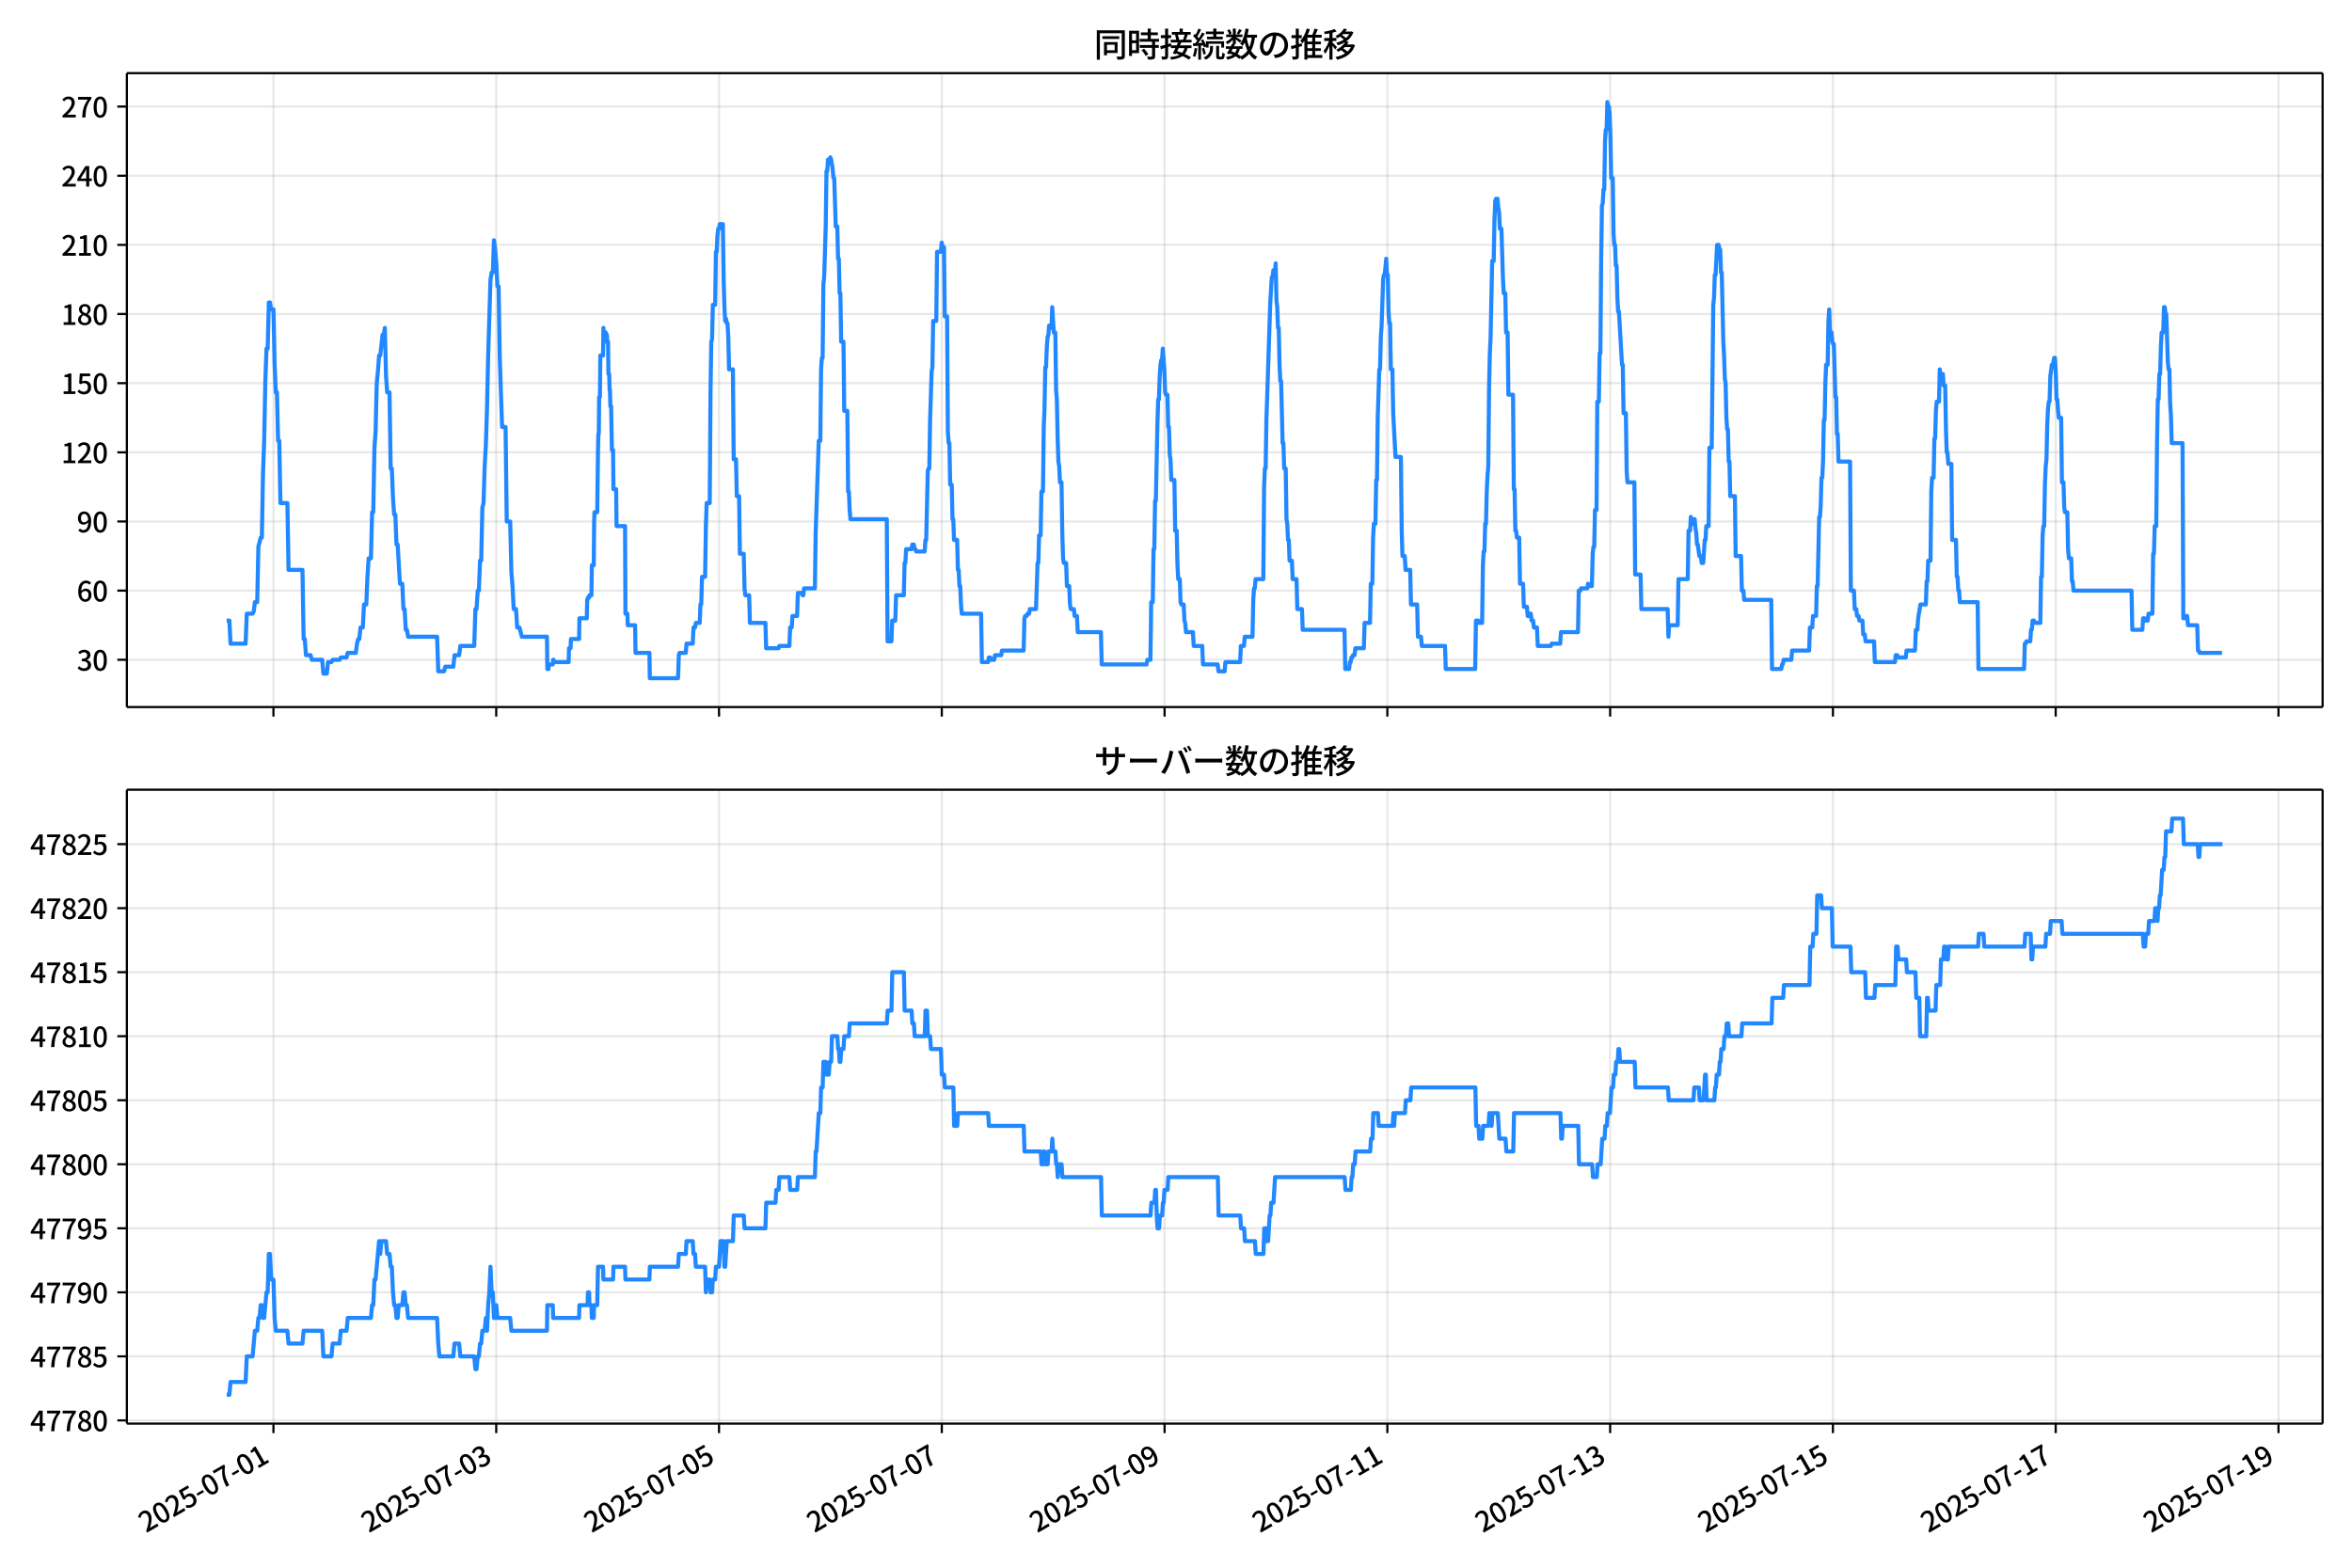 <!DOCTYPE svg  PUBLIC '-//W3C//DTD SVG 1.1//EN'  'http://www.w3.org/Graphics/SVG/1.1/DTD/svg11.dtd'>
<svg version="1.1" viewBox="0 0 864 576" xmlns="http://www.w3.org/2000/svg" xmlns:xlink="http://www.w3.org/1999/xlink">
 <defs>
  <style type="text/css">*{stroke-linejoin: round; stroke-linecap: butt}</style>
 </defs>
 <g id="aa">
  <g id="ab">
   <path d="m0 576h864v-576h-864z" fill="#fff"/>
  </g>
  <g id="ac">
   <g id="ad">
    <path d="m46.6 259.78h806.6v-232.9h-806.6z" fill="#fff"/>
   </g>
   <g id="ae">
    <g id="af">
     <g id="ag">
      <path d="m100.45 259.78v-232.9" clip-path="url(#e)" fill="none" stroke="#b0b0b0" stroke-linecap="square" stroke-opacity=".3" stroke-width=".8"/>
     </g>
     <g id="ah">
      <defs>
       <path id="f" d="m0 0v3.5" stroke="#000" stroke-width=".8"/>
      </defs>
      <use x="100.451" y="259.778" stroke="#000000" stroke-width=".8" xlink:href="#f"/>
     </g>
    </g>
    <g id="ai">
     <g id="aj">
      <path d="m182.29 259.78v-232.9" clip-path="url(#e)" fill="none" stroke="#b0b0b0" stroke-linecap="square" stroke-opacity=".3" stroke-width=".8"/>
     </g>
     <g id="ak">
      <use x="182.289" y="259.778" stroke="#000000" stroke-width=".8" xlink:href="#f"/>
     </g>
    </g>
    <g id="al">
     <g id="am">
      <path d="m264.13 259.78v-232.9" clip-path="url(#e)" fill="none" stroke="#b0b0b0" stroke-linecap="square" stroke-opacity=".3" stroke-width=".8"/>
     </g>
     <g id="an">
      <use x="264.128" y="259.778" stroke="#000000" stroke-width=".8" xlink:href="#f"/>
     </g>
    </g>
    <g id="ao">
     <g id="ap">
      <path d="m345.97 259.78v-232.9" clip-path="url(#e)" fill="none" stroke="#b0b0b0" stroke-linecap="square" stroke-opacity=".3" stroke-width=".8"/>
     </g>
     <g id="aq">
      <use x="345.966" y="259.778" stroke="#000000" stroke-width=".8" xlink:href="#f"/>
     </g>
    </g>
    <g id="ar">
     <g id="as">
      <path d="m427.8 259.78v-232.9" clip-path="url(#e)" fill="none" stroke="#b0b0b0" stroke-linecap="square" stroke-opacity=".3" stroke-width=".8"/>
     </g>
     <g id="at">
      <use x="427.804" y="259.778" stroke="#000000" stroke-width=".8" xlink:href="#f"/>
     </g>
    </g>
    <g id="au">
     <g id="av">
      <path d="m509.64 259.78v-232.9" clip-path="url(#e)" fill="none" stroke="#b0b0b0" stroke-linecap="square" stroke-opacity=".3" stroke-width=".8"/>
     </g>
     <g id="aw">
      <use x="509.643" y="259.778" stroke="#000000" stroke-width=".8" xlink:href="#f"/>
     </g>
    </g>
    <g id="ax">
     <g id="ay">
      <path d="m591.48 259.78v-232.9" clip-path="url(#e)" fill="none" stroke="#b0b0b0" stroke-linecap="square" stroke-opacity=".3" stroke-width=".8"/>
     </g>
     <g id="az">
      <use x="591.481" y="259.778" stroke="#000000" stroke-width=".8" xlink:href="#f"/>
     </g>
    </g>
    <g id="ba">
     <g id="bb">
      <path d="m673.32 259.78v-232.9" clip-path="url(#e)" fill="none" stroke="#b0b0b0" stroke-linecap="square" stroke-opacity=".3" stroke-width=".8"/>
     </g>
     <g id="bc">
      <use x="673.319" y="259.778" stroke="#000000" stroke-width=".8" xlink:href="#f"/>
     </g>
    </g>
    <g id="bd">
     <g id="be">
      <path d="m755.16 259.78v-232.9" clip-path="url(#e)" fill="none" stroke="#b0b0b0" stroke-linecap="square" stroke-opacity=".3" stroke-width=".8"/>
     </g>
     <g id="bf">
      <use x="755.158" y="259.778" stroke="#000000" stroke-width=".8" xlink:href="#f"/>
     </g>
    </g>
    <g id="bg">
     <g id="bh">
      <path d="m837 259.78v-232.9" clip-path="url(#e)" fill="none" stroke="#b0b0b0" stroke-linecap="square" stroke-opacity=".3" stroke-width=".8"/>
     </g>
     <g id="bi">
      <use x="836.996" y="259.778" stroke="#000000" stroke-width=".8" xlink:href="#f"/>
     </g>
    </g>
   </g>
   <g id="bj">
    <g id="bk">
     <g id="bl">
      <path d="m46.6 242.42h806.6" clip-path="url(#e)" fill="none" stroke="#b0b0b0" stroke-linecap="square" stroke-opacity=".3" stroke-width=".8"/>
     </g>
     <g id="bm">
      <defs>
       <path id="h" d="m0 0h-3.5" stroke="#000" stroke-width=".8"/>
      </defs>
      <use x="46.6" y="242.416" stroke="#000000" stroke-width=".8" xlink:href="#h"/>
     </g>
     <g id="bn">
      <!-- 30 -->
      <g transform="translate(28.2 246.4) scale(.1 -.1)">
       <defs>
        <path id="n" transform="scale(.016)" d="m1715-90q-371 0-656 90t-503 240q-217 150-377 323l359 474q211-205 479-359 269-153 634-153 269 0 467 92 199 93 311 266t112 423q0 256-125 451t-429 300q-304 106-835 106v551q467 0 732 105 266 106 384 291 119 186 119 423 0 307-192 489-192 183-531 183-269 0-503-119-233-118-438-316l-384 460q282 256 614 413 333 157 737 157 422 0 748-144 327-144 512-413 186-269 186-659 0-403-221-685-221-281-592-422v-26q269-70 490-227t349-400 128-557q0-422-215-726-214-304-573-468-358-163-787-163z"/>
        <path id="a" transform="scale(.016)" d="m1830-90q-460 0-806 275-346 276-535 823-188 547-188 1366 0 820 188 1357 189 538 535 803 346 266 806 266 461 0 800-269 340-269 528-803 189-534 189-1354 0-819-189-1366-188-547-528-823-339-275-800-275zm0 589q237 0 422 185 186 186 288 599 103 413 103 1091 0 679-103 1082-102 403-288 582-185 180-422 180-236 0-422-180-186-179-292-582-105-403-105-1082 0-678 105-1091 106-413 292-599 186-185 422-185z"/>
       </defs>
       <use xlink:href="#n"/>
       <use transform="translate(57)" xlink:href="#a"/>
      </g>
     </g>
    </g>
    <g id="bo">
     <g id="bp">
      <path d="m46.6 217.01h806.6" clip-path="url(#e)" fill="none" stroke="#b0b0b0" stroke-linecap="square" stroke-opacity=".3" stroke-width=".8"/>
     </g>
     <g id="bq">
      <use x="46.6" y="217.009" stroke="#000000" stroke-width=".8" xlink:href="#h"/>
     </g>
     <g id="br">
      <!-- 60 -->
      <g transform="translate(28.2 220.99) scale(.1 -.1)">
       <defs>
        <path id="x" transform="scale(.016)" d="m1971-90q-339 0-634 144-294 144-518 435-224 292-352 733-128 442-128 1044 0 678 147 1161 148 483 397 784 250 301 570 445t665 144q397 0 688-147 292-147 490-359l-403-448q-128 154-327 253-198 99-409 99-307 0-567-182-259-182-413-605-153-422-153-1145 0-608 115-1002t326-589q212-195 493-195 212 0 375 121 163 122 259 343t96 522q0 300-90 511-89 212-259 320-169 109-419 109-211 0-451-134t-458-461l-25 538q134 192 313 323t374 201q196 71 375 71 397 0 694-163 298-163 467-490 170-326 170-825 0-468-195-817-195-348-512-544-317-195-701-195z"/>
       </defs>
       <use xlink:href="#x"/>
       <use transform="translate(57)" xlink:href="#a"/>
      </g>
     </g>
    </g>
    <g id="bs">
     <g id="bt">
      <path d="m46.6 191.6h806.6" clip-path="url(#e)" fill="none" stroke="#b0b0b0" stroke-linecap="square" stroke-opacity=".3" stroke-width=".8"/>
     </g>
     <g id="bu">
      <use x="46.6" y="191.602" stroke="#000000" stroke-width=".8" xlink:href="#h"/>
     </g>
     <g id="bv">
      <!-- 90 -->
      <g transform="translate(28.2 195.59) scale(.1 -.1)">
       <defs>
        <path id="m" transform="scale(.016)" d="m1562-90q-410 0-708 150-297 151-502 356l403 461q141-160 346-256t422-96q224 0 425 102 202 103 352 333 151 230 237 614 87 384 87 941 0 589-115 970t-323 563-496 182q-205 0-372-118-166-118-262-336t-96-525q0-301 86-512 87-211 259-323 173-112 417-112 224 0 460 141 237 141 448 461l32-544q-134-180-313-314t-371-208-384-74q-391 0-689 166-297 167-467 496-169 330-169 823 0 467 195 816t515 541 698 192q339 0 636-138 298-137 519-419 221-281 349-710t128-1018q0-691-141-1187t-391-807q-249-310-563-461-313-150-652-150z"/>
       </defs>
       <use xlink:href="#m"/>
       <use transform="translate(57)" xlink:href="#a"/>
      </g>
     </g>
    </g>
    <g id="bw">
     <g id="bx">
      <path d="m46.6 166.2h806.6" clip-path="url(#e)" fill="none" stroke="#b0b0b0" stroke-linecap="square" stroke-opacity=".3" stroke-width=".8"/>
     </g>
     <g id="by">
      <use x="46.6" y="166.195" stroke="#000000" stroke-width=".8" xlink:href="#h"/>
     </g>
     <g id="bz">
      <!-- 120 -->
      <g transform="translate(22.5 170.18) scale(.1 -.1)">
       <defs>
        <path id="j" transform="scale(.016)" d="m544 0v608h1037v3277h-845v467q333 58 579 147 247 90 451 218h557v-4109h915v-608h-2694z"/>
        <path id="c" transform="scale(.016)" d="m282 0v429q697 621 1164 1136 468 515 701 956 234 442 234 826 0 256-87 451-86 196-262 301-176 106-445 106-275 0-506-151-230-150-422-368l-416 410q301 333 637 518 336 186 803 186 429 0 749-176t496-493 176-745q0-455-224-919t-615-935q-390-470-889-950 186 20 394 36t374 16h1184v-634h-3046z"/>
       </defs>
       <use xlink:href="#j"/>
       <use transform="translate(57)" xlink:href="#c"/>
       <use transform="translate(114)" xlink:href="#a"/>
      </g>
     </g>
    </g>
    <g id="ca">
     <g id="cb">
      <path d="m46.6 140.79h806.6" clip-path="url(#e)" fill="none" stroke="#b0b0b0" stroke-linecap="square" stroke-opacity=".3" stroke-width=".8"/>
     </g>
     <g id="cc">
      <use x="46.6" y="140.788" stroke="#000000" stroke-width=".8" xlink:href="#h"/>
     </g>
     <g id="cd">
      <!-- 150 -->
      <g transform="translate(22.5 144.77) scale(.1 -.1)">
       <defs>
        <path id="i" transform="scale(.016)" d="m1715-90q-365 0-653 90t-506 237q-217 147-383 307l352 480q134-134 294-246t361-183q202-70 452-70 262 0 473 118 212 119 333 346 122 227 122 541 0 460-247 716-246 256-649 256-224 0-384-64t-365-198l-365 237 141 2240h2387v-627h-1747l-109-1204q154 77 307 118 154 42 340 42 397 0 723-160t518-490q192-329 192-847 0-519-224-887t-586-560q-361-192-777-192z"/>
       </defs>
       <use xlink:href="#j"/>
       <use transform="translate(57)" xlink:href="#i"/>
       <use transform="translate(114)" xlink:href="#a"/>
      </g>
     </g>
    </g>
    <g id="ce">
     <g id="cf">
      <path d="m46.6 115.38h806.6" clip-path="url(#e)" fill="none" stroke="#b0b0b0" stroke-linecap="square" stroke-opacity=".3" stroke-width=".8"/>
     </g>
     <g id="cg">
      <use x="46.6" y="115.381" stroke="#000000" stroke-width=".8" xlink:href="#h"/>
     </g>
     <g id="ch">
      <!-- 180 -->
      <g transform="translate(22.5 119.37) scale(.1 -.1)">
       <defs>
        <path id="l" transform="scale(.016)" d="m1830-90q-441 0-787 163-345 164-547 448-202 285-202 650 0 314 122 557t314 419 403 291v32q-256 186-442 458-185 272-185 643 0 365 176 640t480 425q304 151 694 151 410 0 704-160t457-439q164-278 164-649 0-237-96-448t-234-381q-137-169-291-278v-32q218-115 397-285 179-169 288-406t109-557q0-346-189-628-189-281-532-448-342-166-803-166zm314 2708q205 198 310 419 106 221 106 464 0 211-83 384t-247 272q-163 99-393 99-288 0-480-183-192-182-192-502 0-256 134-429 135-172 359-294t486-230zm-294-2170q236 0 418 89 183 90 285 253 103 164 103 388 0 211-90 367-89 157-246 272-157 116-368 215t-454 195q-244-173-398-426-153-252-153-553 0-237 118-416 119-179 324-282 205-102 461-102z"/>
       </defs>
       <use xlink:href="#j"/>
       <use transform="translate(57)" xlink:href="#l"/>
       <use transform="translate(114)" xlink:href="#a"/>
      </g>
     </g>
    </g>
    <g id="ci">
     <g id="cj">
      <path d="m46.6 89.974h806.6" clip-path="url(#e)" fill="none" stroke="#b0b0b0" stroke-linecap="square" stroke-opacity=".3" stroke-width=".8"/>
     </g>
     <g id="ck">
      <use x="46.6" y="89.974" stroke="#000000" stroke-width=".8" xlink:href="#h"/>
     </g>
     <g id="cl">
      <!-- 210 -->
      <g transform="translate(22.5 93.959) scale(.1 -.1)">
       <use xlink:href="#c"/>
       <use transform="translate(57)" xlink:href="#j"/>
       <use transform="translate(114)" xlink:href="#a"/>
      </g>
     </g>
    </g>
    <g id="cm">
     <g id="cn">
      <path d="m46.6 64.567h806.6" clip-path="url(#e)" fill="none" stroke="#b0b0b0" stroke-linecap="square" stroke-opacity=".3" stroke-width=".8"/>
     </g>
     <g id="co">
      <use x="46.6" y="64.567" stroke="#000000" stroke-width=".8" xlink:href="#h"/>
     </g>
     <g id="cp">
      <!-- 240 -->
      <g transform="translate(22.5 68.552) scale(.1 -.1)">
       <defs>
        <path id="k" transform="scale(.016)" d="m2170 0v3072q0 192 12 457 13 266 20 458h-26q-90-179-183-365-92-185-195-364l-921-1415h2579v-576h-3328v493l1875 2957h858v-4717h-691z"/>
       </defs>
       <use xlink:href="#c"/>
       <use transform="translate(57)" xlink:href="#k"/>
       <use transform="translate(114)" xlink:href="#a"/>
      </g>
     </g>
    </g>
    <g id="cq">
     <g id="cr">
      <path d="m46.6 39.16h806.6" clip-path="url(#e)" fill="none" stroke="#b0b0b0" stroke-linecap="square" stroke-opacity=".3" stroke-width=".8"/>
     </g>
     <g id="cs">
      <use x="46.6" y="39.16" stroke="#000000" stroke-width=".8" xlink:href="#h"/>
     </g>
     <g id="ct">
      <!-- 270 -->
      <g transform="translate(22.5 43.145) scale(.1 -.1)">
       <defs>
        <path id="b" transform="scale(.016)" d="m1235 0q32 646 109 1187t224 1024 384 941 576 938h-2208v627h3027v-455q-409-512-665-989-256-476-397-969t-205-1053-90-1251h-755z"/>
       </defs>
       <use xlink:href="#c"/>
       <use transform="translate(57)" xlink:href="#b"/>
       <use transform="translate(114)" xlink:href="#a"/>
      </g>
     </g>
    </g>
   </g>
   <g id="cu">
    <path d="m83.264 228.02h1.001l.425 8.469h5.532l.426-11.01h2.131l.426-.847.426-3.388h.852l.426-20.326.852-3.388h.426l.426-23.713.426-11.857.426-22.019.426-11.857h.426l.426-16.938h.426l.426 2.541h.852l.426 20.326.426 10.163h.426l.426 17.785h.426l.426 22.866h2.557l.426 24.56h5.115l.426 25.407h.426l.426 5.928h1.705l.426 1.694h3.836l.426 5.081h1.279l.426-4.234h1.279l.426-.847h2.557l.426-.847h2.131l.426-1.694h2.984l.426-3.388.426-1.694h.426l.426-4.234h.852l.426-8.469h.852l.426-10.163.426-6.775h.852l.426-16.938h.426l.426-23.713.426-5.928.426-17.785.426-4.234.426-5.928h.426l.852-7.622h.426l.426-2.541.426 17.785.426 5.928h.852l.426 27.948h.426l.426 11.01.426 5.928h.426l.426 11.01h.426l.852 14.397h.852l.426 9.316h.426l.426 7.622h.426l.426 2.541h10.656l.426 12.704h2.131l.426-1.694h2.984l.426-4.234h1.705l.426-3.388h5.115l.426-13.55h.426l.426-6.775h.426l.426-11.01h.426l.426-19.479.426-1.694.426-13.55.426-7.622.426-13.55.426-19.479.852-27.948.426-2.541h.426l.426-11.857.426 3.388.426 5.081.426 8.469h.426l.426 26.254.852 25.407h1.279l.426 34.723h1.279l.426 18.632.426 5.081.426 8.469h.852l.426 6.775h.852l.852 3.388h9.235l.142 11.857h.426l.142-1.694h1.421l.142-1.694h.142l.142.847h5.399l.142-5.081h.568l.142-3.388h2.984l.142-7.622h2.7l.142-6.775h.142l.142-.847h.426l.142-.847h.71l.142-11.01h.71l.142-16.091.142-3.388h.995l.284-22.866.142-5.928h.142l.142-13.55h.284l.142-15.244h.995l.142-10.163.142 1.694h.71l.142 3.388.142-2.541h.142l.142 2.541h.284l.142 11.857h.284l.142 5.928h.142l.142 5.928h.284l.284 16.091h.426l.142 14.397h.995l.142 13.55h3.126l.142 32.182h.71l.142 4.234h2.7l.142 10.163h5.115l.142 9.316h10.372l.284-8.469.284-.847h2.273l.284-3.388h2.273l.284-5.928h.568l.284-1.694h1.421l.284-6.775h.284l.284-10.163h1.137l.284-18.632.284-8.469h1.137l.284-40.651.284-18.632.284-.847.284-12.704h.852l.284-19.479h.284l.284-5.928.284-2.541h.284l.284-1.694h1.137l.284 20.326.284 10.163.284 5.081.284-.847.284 1.694h.284l.284 5.081.284 11.857h1.421l.284 33.029h.852l.284 13.55h.852l.284 21.173h1.421l.284 12.704.284 2.541h1.421l.284 10.163h5.683l.284 9.316h4.547l.284-.847h3.694l.284-6.775h.568l.284-4.234h1.705l.284-8.469h1.421l.284.847h.284l.284-2.541h3.978l.284-20.326 1.137-33.876h.568l.284-26.254.284-4.234h.284l.284-27.101.284-2.541.568-18.632.284-20.326h.284l.284-4.234h.568l.284-.847.284.847.568 3.388.284 3.388h.284l.568 17.785h.568l.284 11.857h.284l.284 12.704h.284l.284 17.785h.852l.284 25.407h1.137l.284 29.642h.284l.284 6.775.284 3.388h13.356l.284 44.886h1.421l.284-7.622h1.137l.284-9.316h2.842l.284-11.857h.284l.284-5.081h1.989l.284-1.694h.568l.284 1.694h.284l.284.847h3.126l.284-4.234h.284l.568-25.407.284-.847h.284l.284-17.785.568-17.785.284-1.694.284-16.938h1.137l.284-25.407h1.421l.284-3.388.284 1.694h.568l.284 25.407h.852l.284 42.345.284 4.234h.284l.284 15.244h.568l.284 12.704h.284l.284 7.622h1.137l.284 11.01h.284l.284 5.928h.284l.284 6.775.284 3.388h7.104l.284 17.785h2.273l.284-1.694h.568l.284.847h1.137l.284-1.694h2.273l.284-1.694h7.957l.284-11.857.284-.847h.568l.284-.847h.568l.284-1.694h2.273l.568-16.938h.284l.284-10.163h.568l.284-16.091h.568l.284-23.713.284-6.775.284-15.244h.284l.284-7.622.284-3.388.284-.847.284-3.388.284.847h.568l.284-7.622.568 9.316h.568l.284 21.173.284 3.388.284 14.397.284 8.469.284 1.694.284 5.928h.568l.284 18.632.284 9.316.284 1.694h.852l.284 8.469h.852l.284 6.775.284 1.694h1.137l.284 2.541h.852l.284 5.928h8.525l.284 11.857h16.481l.284-1.694h1.137l.284-21.173h.568l.284-19.479h.284l.284-17.785h.284l.568-27.948.284-9.316h.284l.284-8.469.284-4.234.284-1.694h.284l.284-4.234.568 7.622.284 8.469.284.847h.568l.284 11.857h.284l.284 10.163.284 1.694.284 7.622h1.137l.284 18.632h.568l.284 12.704.284 5.081h.568l.284 8.469.284.847h.852l.284 5.928.284.847.284 3.388h2.557l.284 5.081h3.126l.284 6.775h5.399l.284 2.541h2.273l.284-3.388h5.399l.284-5.928h1.137l.284-3.388h2.842l.284-13.55.284-4.234h.284l.284-3.388h2.842l.284-33.876.284-6.775h.284l.284-17.785 1.421-43.192.568-9.316h.284l.284-2.541.284.847h.284l.284-3.388.284 13.55.284 2.541.284 7.622h.284l.284 13.55.284 5.928h.284l.568 22.866h.284l.284 9.316h.568l.284 18.632.284 1.694.284 5.928h.284l.284 7.622h.852l.284 6.775h1.421l.284 11.01h1.705l.284 7.622h15.345l.284 14.397h1.421l.284-2.541h.284l.284-1.694h.284l.284-.847h.568l.284-2.541h3.126l.284-9.316h1.989l.284-14.397h.568l.284-16.938.284-5.081h.568l.284-16.091h.284l.284-22.866.568-17.785h.284l.284-11.857.284-4.234.568-16.938.284-1.694h.284l.568-5.928.284 5.928h.284l.284 13.55.284 4.234h.284l.284 16.938h.568l.284 16.091.852 16.091h1.989l.284 27.101.284 9.316h.852l.284 5.081h1.705l.284 12.704h2.273l.284 11.857h1.137l.284 3.388h8.525l.284 8.469h10.798l.284-17.785h.852l.284.847h1.137l.284-21.173.284-5.081h.284l.284-10.163h.284l.284-11.857.284-5.928.284-3.388.284-28.795.284-12.704.284-5.928.568-27.948h.568l.284-15.244.284-6.775.284-.847h.568l.284 3.388.284 1.694.284 5.928h.568l.568 18.632.284 5.081h.568l.284 14.397h.568l.284 22.866h1.705l.284 34.723h.284l.284 15.244h.284l.284 2.541h.852l.284 16.938h1.137l.284 8.469h1.137l.284 3.388h.284l.284-.847h.568l.284 2.541h.568l.284 2.541h1.137l.284 6.775h4.831l.284-.847h3.126l.284-4.234h6.252l.284-15.244h.568l.284-.847h2.273l.284-1.694.284.847h1.137l.284-11.857.284-2.541h.284l.284-13.55h.568l.284-39.804h.568l.284-17.785h.284l.284-34.723.284-19.479.284-.847.284-5.081h.284l.284-17.785.284-4.234h.284l.284-10.163.284 1.694h.284l.284 2.541.284 8.469.284 15.244h.568l.284 20.326.284 4.234h.284l.284 7.622h.284l.284 11.857.284 5.081h.284l1.137 19.479h.284l.284 17.785h.852l.284 21.173.284 4.234h2.557l.284 33.876h1.989l.284 12.704h9.662l.284 10.163.284-4.234h3.126l.284-16.938h3.41l.284-17.785h.568l.284-5.081.284 2.541h.568l.284-1.694h.284l.284 3.388.284 1.694.284 4.234h.284l.568 4.234h.568l.284 2.541h.568l.568-8.469h.284l.284-5.081h.852l.284-28.795h.852l.568-52.508.284-2.541.284-8.469h.284l.568-11.01h.568l.284 1.694h.284l.284 8.469h.284l.568 25.407.284 5.081.284 8.469.284 1.694.284 12.704.284 4.234h.284l.284 11.857h.284l.284 12.704h1.705l.284 22.019h1.989l.284 12.704h.568l.284 3.388h9.946l.284 25.407h3.41l.284-1.694h.284l.284-1.694h2.842l.284-3.388h6.252l.284-8.469h.852l.284-4.234h1.137l.284-11.01h.284l.568-25.407h.284l.284-4.234.284-10.163h.284l.284-5.928.284-15.244h.284l.284-13.55.284-6.775h.568l.284-16.091.284-4.234.284 8.469h.568l.284 3.388.284.847h.284l.568 19.479h.284l.284 13.55h.284l.284 10.163h4.262l.284 47.426h1.137l.284 6.775h.568l.284 2.541h.568l.284 1.694h1.137l.284 5.081h.568l.284 2.541h3.126l.284 7.622h7.388l.284-2.541h.568l.284.847h2.842l.284-2.541h3.126l.284-7.622h.568l.284-4.234.852-5.081h1.989l.284-8.469h.284l.284-7.622h.852l.284-25.407.284-5.081h.568l.284-14.397h.284l.284-10.163.284-3.388h.852l.284-11.857.284 3.388.284-1.694h.568l.284 4.234h.568l.284 16.091.284 8.469h.284l.284 4.234h1.137l.284 27.948h1.421l.284 13.55h.284l.284 5.081h.284l.284 4.234h6.536l.284 24.56h16.765l.284-9.316h.284l.284-.847h1.421l.284-4.234h.284l.284-3.388h.568l.284.847h1.989l.284-16.938h.284l.284-15.244.284-3.388h.284l.284-15.244.284-6.775.284-2.541.284-12.704.284-5.928.284-2.541h.284l.284-9.316.568-4.234h.284l.284-.847.284-1.694h.284l.284 5.081.284 10.163h.284l.284 4.234.284 2.541h.852l.284 23.713h.568l.284 9.316.284 1.694h.852l.284 13.55.284 3.388h.852l.284 8.469h.284l.284 3.388h21.312l.284 14.397h3.694l.284-4.234h.568l.284.847h.852l.284-2.541h1.421l.284-22.019h.284l.284-10.163h.568l.284-30.488.284-16.091h.284l.284-9.316h.284l.284-10.163.284-5.081h.568l.284-9.316h.284l.284 2.541h.284l.568 17.785.284 2.541h.284l.284 12.704.284 4.234.284 10.163h3.978l.284 64.364h.852l.284-.847h.284l.284 3.388h3.41l.284 9.316h.284l.284.847h8.241v0" clip-path="url(#e)" fill="none" stroke="#28f" stroke-linecap="square" stroke-width="1.5"/>
   </g>
   <g id="cv">
    <path d="m46.6 259.78v-232.9" fill="none" stroke="#000" stroke-linecap="square" stroke-width=".8"/>
   </g>
   <g id="cw">
    <path d="m853.2 259.78v-232.9" fill="none" stroke="#000" stroke-linecap="square" stroke-width=".8"/>
   </g>
   <g id="cx">
    <path d="m46.6 259.78h806.6" fill="none" stroke="#000" stroke-linecap="square" stroke-width=".8"/>
   </g>
   <g id="cy">
    <path d="m46.6 26.88h806.6" fill="none" stroke="#000" stroke-linecap="square" stroke-width=".8"/>
   </g>
   <g id="cz">
    <!-- 同時接続数の推移 -->
    <g transform="translate(401.9 20.88) scale(.12 -.12)">
     <defs>
      <path id="w" transform="scale(.016)" d="m1587 3936h3232v-518h-3232v518zm320-1114h557v-2534h-557v2534zm301 0h2291v-2086h-2291v512h1734v1069h-1734v505zm-1683 2260h5113v-570h-4524v-5056h-589v5626zm4768 0h595v-4896q0-250-67-397t-227-218q-160-77-426-96t-675-19q-13 83-45 192t-77 218q-45 108-89 185 281-13 527-13 247 0 330 0 83 7 118 42 36 35 36 112v4890z"/>
      <path id="u" transform="scale(.016)" d="m2714 4672h3238v-525h-3238v525zm-244-1235h3712v-538h-3712v538zm20-1184h3635v-531h-3635v531zm1523 3155h595v-2310h-595v2310zm832-2451h589v-2823q0-230-61-364-61-135-227-199-167-70-423-86t-633-16q-20 121-78 285-57 163-121 284 275-6 509-9t310-3q77 6 106 28 29 23 29 93v2810zm-2023-1677 487 282q153-160 313-352t294-381q135-189 206-343l-519-313q-64 153-189 348-124 196-278 394-154 199-314 365zm-2086 3718h1619v-4281h-1619v544h1056v3187h-1056v550zm32-1843h1293v-537h-1293v537zm-320 1843h563v-4832h-563v4832z"/>
      <path id="v" transform="scale(.016)" d="m3866 5408h614v-870h-614v870zm-1479-653h3597v-518h-3597v518zm-230-1485h4e3v-518h-4e3v518zm825 922 519 102q64-160 121-342 58-182 96-352 39-170 45-304l-544-128q-6 134-42 313-35 180-83 365-48 186-112 346zm1856 109 589-71q-96-275-202-557-105-281-195-486l-518 77q58 147 122 329 64 183 118 372t86 336zm-2643-2106h3943v-518h-3943v518zm1408 685 602-115q-167-371-362-784t-390-797-362-685l-525 179q160 288 346 666t368 784 323 752zm-659-2157 358 403q352-102 733-240 381-137 752-304 371-166 697-336 327-169 558-329l-384-461q-218 160-532 336-313 176-685 345-371 170-755 323-384 154-742 263zm1894 1114 583-71q-122-550-353-944-230-393-604-662t-922-435q-547-167-1296-269-25 128-93 269-67 141-137 230 678 64 1168 192t819 349q330 221 531 550 202 330 304 791zm-4684 217q396 90 953 240 557 151 1120 311l77-544q-525-154-1053-311-528-156-963-284l-134 588zm121 2093h1965v-563h-1965v563zm819 1248h576v-5229q0-236-51-374t-192-208q-141-77-355-99-214-23-541-16-13 115-64 288t-109 294q205-6 381-6t234 0q64 0 92 28 29 29 29 93v5229z"/>
      <path id="t" transform="scale(.016)" d="m4058 5408h595v-1798h-595v1798zm-1415-563h3443v-499h-3443v499zm231-992h3008v-499h-3008v499zm-224-877h3475v-1203h-531v729h-2432v-729h-512v1203zm1964-877h551v-1881q0-122 22-157 23-35 106-35 25 0 92 0 68 0 135 0t99 0q51 0 83 54t45 224 19 515q90-70 234-131t259-93q-19-429-83-662-64-234-183-326-118-93-316-93-39 0-103 0t-134 0-138 0q-67 0-99 0-237 0-365 64t-176 218q-48 153-48 422v1881zm-1164-6h550v-455q0-243-48-528-48-284-186-579-137-294-409-572-272-279-727-503-70 90-192 208-121 118-230 195 416 205 665 438 250 234 371 474 122 240 164 467 42 228 42 413v442zm-2240 3309 524-192q-121-244-259-503-137-259-275-496t-259-416l-410 173q122 186 246 438 125 253 240 515 116 263 193 481zm716-743 500-230q-224-359-496-756-272-396-548-764-275-368-518-650l-358 205q179 211 377 483 199 272 387 569 189 298 358 592 170 295 298 551zm-1721-665 307 403q166-154 339-340 173-185 320-364t224-327l-326-460q-77 160-218 348-141 189-314 384-172 196-332 356zm1485-832 435 179q128-211 249-458 122-246 215-474 93-227 137-412l-473-211q-32 185-119 422-86 237-201 486-115 250-243 468zm-1530-583q422 26 998 54 576 29 1184 68l7-499q-570-45-1127-84-556-38-992-70l-70 531zm1702-992 436 135q121-276 214-596t118-556l-454-148q-26 237-112 563-86 327-202 602zm-1363 109 499-83q-57-455-163-897-105-441-253-748-51 32-134 73-83 42-170 83-86 42-144 62 148 294 234 697t131 813zm691 627h525v-2861h-525v2861z"/>
      <path id="p" transform="scale(.016)" d="m224 2022h3187v-499h-3187v499zm51 2247h3111v-487h-3111v487zm1127-1735 563-121q-154-320-333-672t-352-679q-173-326-326-582l-532 173q148 243 324 566t345 669q170 346 311 646zm934-832 563-64q-89-480-262-838t-461-614-701-432-976-298q-25 128-99 269t-157 237q659 102 1085 303 426 202 666 554t342 883zm422 3597 519-211q-147-218-298-436-150-217-278-377l-403 186q121 173 252 413 132 240 208 425zm-1203 109h563v-2957h-563v2957zm-1075-320 448 186q134-192 246-420 112-227 157-393l-467-211q-38 172-147 406t-237 432zm1094-1050 397-236q-160-263-400-529-240-265-519-489-278-224-553-378-51 103-141 237-89 135-179 218 269 109 534 294 266 186 493 416 228 231 368 467zm487-204q83-45 246-145 163-99 352-211t346-211 221-150l-327-423q-83 77-230 198-147 122-317 253-170 132-327 250-156 119-259 189l295 250zm1798 396h2311v-556h-2311v556zm115 1178 615-90q-103-640-263-1235t-384-1101q-224-505-512-889-44 57-134 134t-186 157-166 125q275 339 473 796 199 458 340 995 141 538 217 1108zm1223-1510 614-58q-147-1101-445-1940-297-838-813-1443-515-604-1321-1014-26 71-90 177-64 105-134 208-70 102-128 159 742 346 1212 880 471 535 730 1290 260 755 375 1741zm-1005-135q134-851 387-1597 253-745 659-1305 407-560 1002-874-70-57-154-150-83-93-154-189-70-96-121-179-633 371-1056 988-422 618-688 1434-265 816-425 1783l550 89zm-3309-3065 327 416q377-148 754-330 378-182 701-378 324-195 548-368l-416-435q-211 179-519 378-307 198-666 383-358 186-729 334z"/>
      <path id="s" transform="scale(.016)" d="m3686 4378q-64-493-163-1041-99-547-265-1084-192-653-432-1104t-522-688-595-237q-320 0-596 221-275 221-448 621-172 400-172 931 0 537 220 1017 221 480 611 851 391 372 909 583 519 211 1121 211 576 0 1040-186 464-185 793-515 330-329 502-771 173-441 173-941 0-672-278-1194-278-521-816-851-538-329-1318-444l-378 601q166 20 307 42t263 48q307 70 585 217 279 148 496 375 218 227 342 534 125 308 125 692t-122 713q-121 330-358 573-236 243-582 380-346 138-781 138-525 0-935-186-409-185-694-489-284-304-432-656-147-352-147-678 0-365 89-605 90-240 224-355 135-115 276-115t288 144 297 457q151 314 298 800 147 461 246 982 100 522 145 1021l684-12z"/>
      <path id="q" transform="scale(.016)" d="m2995 2925h2893v-519h-2893v519zm0-1280h2893v-519h-2893v519zm-64-1299h3232v-557h-3232v557zm1312 3577h563v-3763h-563v3763zm429 1466 634-141q-154-390-340-794-185-403-339-684l-512 140q103 199 208 458 106 259 195 528 90 269 154 493zm-1472 25 582-147q-153-518-371-1018-217-499-483-931t-573-758q-38 64-109 160-70 96-147 198-77 103-141 160 416 416 733 1034t509 1302zm128-1203h2720v-537h-2720v-4205h-582v4422l313 320h269zm-3174-2157q396 90 953 240 557 151 1120 311l77-544q-525-154-1053-311-528-156-963-284l-134 588zm121 2093h1965v-563h-1965v563zm819 1248h576v-5229q0-236-51-374t-192-208q-141-77-355-99-214-23-541-16-13 115-64 288t-109 294q205-6 381-6t234 0q64 0 92 28 29 29 29 93v5229z"/>
      <path id="o" transform="scale(.016)" d="m4051 5402 595-109q-281-493-729-941t-1107-806q-39 64-106 144t-141 153q-73 74-137 119 608 288 1011 678t614 762zm-77-557h1511v-493h-1863l352 493zm1293 0h109l109 25 384-179q-192-505-496-905t-695-701q-390-301-845-519-454-217-947-358-44 109-137 253t-176 227q448 109 867 294 419 186 777 445 359 259 631 592t419 730v96zm-1990-954 377 307q167-96 336-218 170-121 320-249 151-128 247-237l-397-332q-90 108-237 236t-317 259q-169 132-329 234zm1107-934 595-109q-307-538-803-1031-496-492-1232-876-38 64-102 144t-138 156q-74 77-138 116 455 217 807 483t604 554q253 288 407 563zm-90-589h1460v-506h-1818l358 506zm1268 0h121l109 26 384-167q-192-614-531-1075t-787-794q-448-332-983-553-534-221-1129-355-45 115-132 269-86 153-176 249 551 96 1043 285 493 189 903 473 410 285 714 669t464 883v90zm-2132-1056 410 339q186-102 384-237 198-134 371-275t282-269l-435-371q-103 128-270 272-166 144-361 288t-381 253zm-2150 3533h589v-5376h-589v5376zm-992-1242h2336v-569h-2336v569zm1024-224 365-160q-96-339-231-707-134-368-291-727-157-358-336-672-179-313-365-537-44 128-134 291t-160 272q173 192 339 457 167 266 323 570 157 304 282 618t208 595zm941 1946 416-467q-314-122-695-221-380-99-784-173-403-74-780-131-20 102-71 236-51 135-102 231 358 58 732 138 375 80 711 179t573 208zm-397-2579q58-45 179-170 122-125 266-266 144-140 259-265t160-183l-352-473q-58 102-157 255-99 154-218 317-118 164-227 311-108 147-185 237l275 237z"/>
     </defs>
     <use xlink:href="#w"/>
     <use transform="translate(100)" xlink:href="#u"/>
     <use transform="translate(200)" xlink:href="#v"/>
     <use transform="translate(300)" xlink:href="#t"/>
     <use transform="translate(400)" xlink:href="#p"/>
     <use transform="translate(500)" xlink:href="#s"/>
     <use transform="translate(600)" xlink:href="#q"/>
     <use transform="translate(700)" xlink:href="#o"/>
    </g>
   </g>
  </g>
  <g id="da">
   <g id="db">
    <path d="m46.6 523.06h806.6v-232.9h-806.6z" fill="#fff"/>
   </g>
   <g id="dc">
    <g id="dd">
     <g id="de">
      <path d="m100.45 523.06v-232.9" clip-path="url(#d)" fill="none" stroke="#b0b0b0" stroke-linecap="square" stroke-opacity=".3" stroke-width=".8"/>
     </g>
     <g id="df">
      <use x="100.451" y="523.055" stroke="#000000" stroke-width=".8" xlink:href="#f"/>
     </g>
     <g id="dg">
      <!-- 2025-07-01 -->
      <g transform="translate(53.662 563.33) rotate(-30) scale(.1 -.1)">
       <defs>
        <path id="g" transform="scale(.016)" d="m301 1536v544h1689v-544h-1689z"/>
       </defs>
       <use xlink:href="#c"/>
       <use transform="translate(57)" xlink:href="#a"/>
       <use transform="translate(114)" xlink:href="#c"/>
       <use transform="translate(171)" xlink:href="#i"/>
       <use transform="translate(228)" xlink:href="#g"/>
       <use transform="translate(263.7)" xlink:href="#a"/>
       <use transform="translate(320.7)" xlink:href="#b"/>
       <use transform="translate(377.7)" xlink:href="#g"/>
       <use transform="translate(413.4)" xlink:href="#a"/>
       <use transform="translate(470.4)" xlink:href="#j"/>
      </g>
     </g>
    </g>
    <g id="dh">
     <g id="di">
      <path d="m182.29 523.06v-232.9" clip-path="url(#d)" fill="none" stroke="#b0b0b0" stroke-linecap="square" stroke-opacity=".3" stroke-width=".8"/>
     </g>
     <g id="dj">
      <use x="182.289" y="523.055" stroke="#000000" stroke-width=".8" xlink:href="#f"/>
     </g>
     <g id="dk">
      <!-- 2025-07-03 -->
      <g transform="translate(135.5 563.33) rotate(-30) scale(.1 -.1)">
       <use xlink:href="#c"/>
       <use transform="translate(57)" xlink:href="#a"/>
       <use transform="translate(114)" xlink:href="#c"/>
       <use transform="translate(171)" xlink:href="#i"/>
       <use transform="translate(228)" xlink:href="#g"/>
       <use transform="translate(263.7)" xlink:href="#a"/>
       <use transform="translate(320.7)" xlink:href="#b"/>
       <use transform="translate(377.7)" xlink:href="#g"/>
       <use transform="translate(413.4)" xlink:href="#a"/>
       <use transform="translate(470.4)" xlink:href="#n"/>
      </g>
     </g>
    </g>
    <g id="dl">
     <g id="dm">
      <path d="m264.13 523.06v-232.9" clip-path="url(#d)" fill="none" stroke="#b0b0b0" stroke-linecap="square" stroke-opacity=".3" stroke-width=".8"/>
     </g>
     <g id="dn">
      <use x="264.128" y="523.055" stroke="#000000" stroke-width=".8" xlink:href="#f"/>
     </g>
     <g id="do">
      <!-- 2025-07-05 -->
      <g transform="translate(217.34 563.33) rotate(-30) scale(.1 -.1)">
       <use xlink:href="#c"/>
       <use transform="translate(57)" xlink:href="#a"/>
       <use transform="translate(114)" xlink:href="#c"/>
       <use transform="translate(171)" xlink:href="#i"/>
       <use transform="translate(228)" xlink:href="#g"/>
       <use transform="translate(263.7)" xlink:href="#a"/>
       <use transform="translate(320.7)" xlink:href="#b"/>
       <use transform="translate(377.7)" xlink:href="#g"/>
       <use transform="translate(413.4)" xlink:href="#a"/>
       <use transform="translate(470.4)" xlink:href="#i"/>
      </g>
     </g>
    </g>
    <g id="dp">
     <g id="dq">
      <path d="m345.97 523.06v-232.9" clip-path="url(#d)" fill="none" stroke="#b0b0b0" stroke-linecap="square" stroke-opacity=".3" stroke-width=".8"/>
     </g>
     <g id="dr">
      <use x="345.966" y="523.055" stroke="#000000" stroke-width=".8" xlink:href="#f"/>
     </g>
     <g id="ds">
      <!-- 2025-07-07 -->
      <g transform="translate(299.18 563.33) rotate(-30) scale(.1 -.1)">
       <use xlink:href="#c"/>
       <use transform="translate(57)" xlink:href="#a"/>
       <use transform="translate(114)" xlink:href="#c"/>
       <use transform="translate(171)" xlink:href="#i"/>
       <use transform="translate(228)" xlink:href="#g"/>
       <use transform="translate(263.7)" xlink:href="#a"/>
       <use transform="translate(320.7)" xlink:href="#b"/>
       <use transform="translate(377.7)" xlink:href="#g"/>
       <use transform="translate(413.4)" xlink:href="#a"/>
       <use transform="translate(470.4)" xlink:href="#b"/>
      </g>
     </g>
    </g>
    <g id="dt">
     <g id="du">
      <path d="m427.8 523.06v-232.9" clip-path="url(#d)" fill="none" stroke="#b0b0b0" stroke-linecap="square" stroke-opacity=".3" stroke-width=".8"/>
     </g>
     <g id="dv">
      <use x="427.804" y="523.055" stroke="#000000" stroke-width=".8" xlink:href="#f"/>
     </g>
     <g id="dw">
      <!-- 2025-07-09 -->
      <g transform="translate(381.01 563.33) rotate(-30) scale(.1 -.1)">
       <use xlink:href="#c"/>
       <use transform="translate(57)" xlink:href="#a"/>
       <use transform="translate(114)" xlink:href="#c"/>
       <use transform="translate(171)" xlink:href="#i"/>
       <use transform="translate(228)" xlink:href="#g"/>
       <use transform="translate(263.7)" xlink:href="#a"/>
       <use transform="translate(320.7)" xlink:href="#b"/>
       <use transform="translate(377.7)" xlink:href="#g"/>
       <use transform="translate(413.4)" xlink:href="#a"/>
       <use transform="translate(470.4)" xlink:href="#m"/>
      </g>
     </g>
    </g>
    <g id="dx">
     <g id="dy">
      <path d="m509.64 523.06v-232.9" clip-path="url(#d)" fill="none" stroke="#b0b0b0" stroke-linecap="square" stroke-opacity=".3" stroke-width=".8"/>
     </g>
     <g id="dz">
      <use x="509.643" y="523.055" stroke="#000000" stroke-width=".8" xlink:href="#f"/>
     </g>
     <g id="ea">
      <!-- 2025-07-11 -->
      <g transform="translate(462.85 563.33) rotate(-30) scale(.1 -.1)">
       <use xlink:href="#c"/>
       <use transform="translate(57)" xlink:href="#a"/>
       <use transform="translate(114)" xlink:href="#c"/>
       <use transform="translate(171)" xlink:href="#i"/>
       <use transform="translate(228)" xlink:href="#g"/>
       <use transform="translate(263.7)" xlink:href="#a"/>
       <use transform="translate(320.7)" xlink:href="#b"/>
       <use transform="translate(377.7)" xlink:href="#g"/>
       <use transform="translate(413.4)" xlink:href="#j"/>
       <use transform="translate(470.4)" xlink:href="#j"/>
      </g>
     </g>
    </g>
    <g id="eb">
     <g id="ec">
      <path d="m591.48 523.06v-232.9" clip-path="url(#d)" fill="none" stroke="#b0b0b0" stroke-linecap="square" stroke-opacity=".3" stroke-width=".8"/>
     </g>
     <g id="ed">
      <use x="591.481" y="523.055" stroke="#000000" stroke-width=".8" xlink:href="#f"/>
     </g>
     <g id="ee">
      <!-- 2025-07-13 -->
      <g transform="translate(544.69 563.33) rotate(-30) scale(.1 -.1)">
       <use xlink:href="#c"/>
       <use transform="translate(57)" xlink:href="#a"/>
       <use transform="translate(114)" xlink:href="#c"/>
       <use transform="translate(171)" xlink:href="#i"/>
       <use transform="translate(228)" xlink:href="#g"/>
       <use transform="translate(263.7)" xlink:href="#a"/>
       <use transform="translate(320.7)" xlink:href="#b"/>
       <use transform="translate(377.7)" xlink:href="#g"/>
       <use transform="translate(413.4)" xlink:href="#j"/>
       <use transform="translate(470.4)" xlink:href="#n"/>
      </g>
     </g>
    </g>
    <g id="ef">
     <g id="eg">
      <path d="m673.32 523.06v-232.9" clip-path="url(#d)" fill="none" stroke="#b0b0b0" stroke-linecap="square" stroke-opacity=".3" stroke-width=".8"/>
     </g>
     <g id="eh">
      <use x="673.319" y="523.055" stroke="#000000" stroke-width=".8" xlink:href="#f"/>
     </g>
     <g id="ei">
      <!-- 2025-07-15 -->
      <g transform="translate(626.53 563.33) rotate(-30) scale(.1 -.1)">
       <use xlink:href="#c"/>
       <use transform="translate(57)" xlink:href="#a"/>
       <use transform="translate(114)" xlink:href="#c"/>
       <use transform="translate(171)" xlink:href="#i"/>
       <use transform="translate(228)" xlink:href="#g"/>
       <use transform="translate(263.7)" xlink:href="#a"/>
       <use transform="translate(320.7)" xlink:href="#b"/>
       <use transform="translate(377.7)" xlink:href="#g"/>
       <use transform="translate(413.4)" xlink:href="#j"/>
       <use transform="translate(470.4)" xlink:href="#i"/>
      </g>
     </g>
    </g>
    <g id="ej">
     <g id="ek">
      <path d="m755.16 523.06v-232.9" clip-path="url(#d)" fill="none" stroke="#b0b0b0" stroke-linecap="square" stroke-opacity=".3" stroke-width=".8"/>
     </g>
     <g id="el">
      <use x="755.158" y="523.055" stroke="#000000" stroke-width=".8" xlink:href="#f"/>
     </g>
     <g id="em">
      <!-- 2025-07-17 -->
      <g transform="translate(708.37 563.33) rotate(-30) scale(.1 -.1)">
       <use xlink:href="#c"/>
       <use transform="translate(57)" xlink:href="#a"/>
       <use transform="translate(114)" xlink:href="#c"/>
       <use transform="translate(171)" xlink:href="#i"/>
       <use transform="translate(228)" xlink:href="#g"/>
       <use transform="translate(263.7)" xlink:href="#a"/>
       <use transform="translate(320.7)" xlink:href="#b"/>
       <use transform="translate(377.7)" xlink:href="#g"/>
       <use transform="translate(413.4)" xlink:href="#j"/>
       <use transform="translate(470.4)" xlink:href="#b"/>
      </g>
     </g>
    </g>
    <g id="en">
     <g id="eo">
      <path d="m837 523.06v-232.9" clip-path="url(#d)" fill="none" stroke="#b0b0b0" stroke-linecap="square" stroke-opacity=".3" stroke-width=".8"/>
     </g>
     <g id="ep">
      <use x="836.996" y="523.055" stroke="#000000" stroke-width=".8" xlink:href="#f"/>
     </g>
     <g id="eq">
      <!-- 2025-07-19 -->
      <g transform="translate(790.21 563.33) rotate(-30) scale(.1 -.1)">
       <use xlink:href="#c"/>
       <use transform="translate(57)" xlink:href="#a"/>
       <use transform="translate(114)" xlink:href="#c"/>
       <use transform="translate(171)" xlink:href="#i"/>
       <use transform="translate(228)" xlink:href="#g"/>
       <use transform="translate(263.7)" xlink:href="#a"/>
       <use transform="translate(320.7)" xlink:href="#b"/>
       <use transform="translate(377.7)" xlink:href="#g"/>
       <use transform="translate(413.4)" xlink:href="#j"/>
       <use transform="translate(470.4)" xlink:href="#m"/>
      </g>
     </g>
    </g>
   </g>
   <g id="er">
    <g id="es">
     <g id="et">
      <path d="m46.6 521.88h806.6" clip-path="url(#d)" fill="none" stroke="#b0b0b0" stroke-linecap="square" stroke-opacity=".3" stroke-width=".8"/>
     </g>
     <g id="eu">
      <use x="46.6" y="521.879" stroke="#000000" stroke-width=".8" xlink:href="#h"/>
     </g>
     <g id="ev">
      <!-- 47780 -->
      <g transform="translate(11.1 525.86) scale(.1 -.1)">
       <use xlink:href="#k"/>
       <use transform="translate(57)" xlink:href="#b"/>
       <use transform="translate(114)" xlink:href="#b"/>
       <use transform="translate(171)" xlink:href="#l"/>
       <use transform="translate(228)" xlink:href="#a"/>
      </g>
     </g>
    </g>
    <g id="ew">
     <g id="ex">
      <path d="m46.6 498.35h806.6" clip-path="url(#d)" fill="none" stroke="#b0b0b0" stroke-linecap="square" stroke-opacity=".3" stroke-width=".8"/>
     </g>
     <g id="ey">
      <use x="46.6" y="498.354" stroke="#000000" stroke-width=".8" xlink:href="#h"/>
     </g>
     <g id="ez">
      <!-- 47785 -->
      <g transform="translate(11.1 502.34) scale(.1 -.1)">
       <use xlink:href="#k"/>
       <use transform="translate(57)" xlink:href="#b"/>
       <use transform="translate(114)" xlink:href="#b"/>
       <use transform="translate(171)" xlink:href="#l"/>
       <use transform="translate(228)" xlink:href="#i"/>
      </g>
     </g>
    </g>
    <g id="fa">
     <g id="fb">
      <path d="m46.6 474.83h806.6" clip-path="url(#d)" fill="none" stroke="#b0b0b0" stroke-linecap="square" stroke-opacity=".3" stroke-width=".8"/>
     </g>
     <g id="fc">
      <use x="46.6" y="474.829" stroke="#000000" stroke-width=".8" xlink:href="#h"/>
     </g>
     <g id="fd">
      <!-- 47790 -->
      <g transform="translate(11.1 478.81) scale(.1 -.1)">
       <use xlink:href="#k"/>
       <use transform="translate(57)" xlink:href="#b"/>
       <use transform="translate(114)" xlink:href="#b"/>
       <use transform="translate(171)" xlink:href="#m"/>
       <use transform="translate(228)" xlink:href="#a"/>
      </g>
     </g>
    </g>
    <g id="fe">
     <g id="ff">
      <path d="m46.6 451.3h806.6" clip-path="url(#d)" fill="none" stroke="#b0b0b0" stroke-linecap="square" stroke-opacity=".3" stroke-width=".8"/>
     </g>
     <g id="fg">
      <use x="46.6" y="451.304" stroke="#000000" stroke-width=".8" xlink:href="#h"/>
     </g>
     <g id="fh">
      <!-- 47795 -->
      <g transform="translate(11.1 455.29) scale(.1 -.1)">
       <use xlink:href="#k"/>
       <use transform="translate(57)" xlink:href="#b"/>
       <use transform="translate(114)" xlink:href="#b"/>
       <use transform="translate(171)" xlink:href="#m"/>
       <use transform="translate(228)" xlink:href="#i"/>
      </g>
     </g>
    </g>
    <g id="fi">
     <g id="fj">
      <path d="m46.6 427.78h806.6" clip-path="url(#d)" fill="none" stroke="#b0b0b0" stroke-linecap="square" stroke-opacity=".3" stroke-width=".8"/>
     </g>
     <g id="fk">
      <use x="46.6" y="427.779" stroke="#000000" stroke-width=".8" xlink:href="#h"/>
     </g>
     <g id="fl">
      <!-- 47800 -->
      <g transform="translate(11.1 431.76) scale(.1 -.1)">
       <use xlink:href="#k"/>
       <use transform="translate(57)" xlink:href="#b"/>
       <use transform="translate(114)" xlink:href="#l"/>
       <use transform="translate(171)" xlink:href="#a"/>
       <use transform="translate(228)" xlink:href="#a"/>
      </g>
     </g>
    </g>
    <g id="fm">
     <g id="fn">
      <path d="m46.6 404.25h806.6" clip-path="url(#d)" fill="none" stroke="#b0b0b0" stroke-linecap="square" stroke-opacity=".3" stroke-width=".8"/>
     </g>
     <g id="fo">
      <use x="46.6" y="404.254" stroke="#000000" stroke-width=".8" xlink:href="#h"/>
     </g>
     <g id="fp">
      <!-- 47805 -->
      <g transform="translate(11.1 408.24) scale(.1 -.1)">
       <use xlink:href="#k"/>
       <use transform="translate(57)" xlink:href="#b"/>
       <use transform="translate(114)" xlink:href="#l"/>
       <use transform="translate(171)" xlink:href="#a"/>
       <use transform="translate(228)" xlink:href="#i"/>
      </g>
     </g>
    </g>
    <g id="fq">
     <g id="fr">
      <path d="m46.6 380.73h806.6" clip-path="url(#d)" fill="none" stroke="#b0b0b0" stroke-linecap="square" stroke-opacity=".3" stroke-width=".8"/>
     </g>
     <g id="fs">
      <use x="46.6" y="380.729" stroke="#000000" stroke-width=".8" xlink:href="#h"/>
     </g>
     <g id="ft">
      <!-- 47810 -->
      <g transform="translate(11.1 384.71) scale(.1 -.1)">
       <use xlink:href="#k"/>
       <use transform="translate(57)" xlink:href="#b"/>
       <use transform="translate(114)" xlink:href="#l"/>
       <use transform="translate(171)" xlink:href="#j"/>
       <use transform="translate(228)" xlink:href="#a"/>
      </g>
     </g>
    </g>
    <g id="fu">
     <g id="fv">
      <path d="m46.6 357.2h806.6" clip-path="url(#d)" fill="none" stroke="#b0b0b0" stroke-linecap="square" stroke-opacity=".3" stroke-width=".8"/>
     </g>
     <g id="fw">
      <use x="46.6" y="357.204" stroke="#000000" stroke-width=".8" xlink:href="#h"/>
     </g>
     <g id="fx">
      <!-- 47815 -->
      <g transform="translate(11.1 361.19) scale(.1 -.1)">
       <use xlink:href="#k"/>
       <use transform="translate(57)" xlink:href="#b"/>
       <use transform="translate(114)" xlink:href="#l"/>
       <use transform="translate(171)" xlink:href="#j"/>
       <use transform="translate(228)" xlink:href="#i"/>
      </g>
     </g>
    </g>
    <g id="fy">
     <g id="fz">
      <path d="m46.6 333.68h806.6" clip-path="url(#d)" fill="none" stroke="#b0b0b0" stroke-linecap="square" stroke-opacity=".3" stroke-width=".8"/>
     </g>
     <g id="ga">
      <use x="46.6" y="333.679" stroke="#000000" stroke-width=".8" xlink:href="#h"/>
     </g>
     <g id="gb">
      <!-- 47820 -->
      <g transform="translate(11.1 337.66) scale(.1 -.1)">
       <use xlink:href="#k"/>
       <use transform="translate(57)" xlink:href="#b"/>
       <use transform="translate(114)" xlink:href="#l"/>
       <use transform="translate(171)" xlink:href="#c"/>
       <use transform="translate(228)" xlink:href="#a"/>
      </g>
     </g>
    </g>
    <g id="gc">
     <g id="gd">
      <path d="m46.6 310.15h806.6" clip-path="url(#d)" fill="none" stroke="#b0b0b0" stroke-linecap="square" stroke-opacity=".3" stroke-width=".8"/>
     </g>
     <g id="ge">
      <use x="46.6" y="310.154" stroke="#000000" stroke-width=".8" xlink:href="#h"/>
     </g>
     <g id="gf">
      <!-- 47825 -->
      <g transform="translate(11.1 314.14) scale(.1 -.1)">
       <use xlink:href="#k"/>
       <use transform="translate(57)" xlink:href="#b"/>
       <use transform="translate(114)" xlink:href="#l"/>
       <use transform="translate(171)" xlink:href="#c"/>
       <use transform="translate(228)" xlink:href="#i"/>
      </g>
     </g>
    </g>
   </g>
   <g id="gg">
    <path d="m83.264 512.47h1.001l.425-4.705h5.532l.426-9.41h2.131l.852-9.41h.852l.426-4.705h.426l.426-4.705h.426l.426 4.705h.426l.852-9.41h.426l.426-14.115h.426l.426 9.41h.852l.426 14.115.426 4.705h4.262l.426 4.705h5.115l.426-4.705h6.82l.426 9.41h2.984l.426-4.705h2.557l.426-4.705h2.131l.426-4.705h8.525l.426-4.705h.426l.426-9.41h.426l1.279-14.115.426 4.705.426-4.705h1.705l.426 4.705h.852l.426 4.705h.426l.426 9.41.426 4.705h.426l.426 4.705h.426l.426-4.705h1.279l.426-4.705h.426l.426 4.705h.426l.426 4.705h10.656l.426 9.41.426 4.705h5.115l.426-4.705h1.705l.426 4.705h5.115l.426 4.705h.426l.426-4.705h.426l.426-4.705h.426l.426-4.705h.852l.426-4.705.426 4.705.426-9.41.426-4.705.426-9.41.426 9.41h.426l.426 9.41h.426l.426-4.705.426 4.705h4.689l.426 4.705h13.071l.142-9.41h1.989l.142 4.705h9.519l.142-4.705h2.984l.142-4.705h.426l.142 4.705h.71l.142 4.705h.71l.142-4.705h1.137l.284-14.115h1.847l.142 4.705h3.552l.142-4.705h4.262l.142 4.705h8.809l.142-4.705h10.372l.284-4.705h2.557l.284-4.705h2.273l.284 4.705h.568l.284 4.705h3.41l.284 9.41.284-4.705h1.137l.284 4.705h.568l.284-4.705h.852l.284-4.705h1.137l.568-9.41h1.137l.284 9.41h.284l.568-9.41h2.273l.284-9.41h3.694l.284 4.705h7.672l.284-9.41h3.41l.284-4.705h.852l.284-4.705h3.694l.284 4.705h2.557l.284-4.705h6.252l.284-9.41h.284l.852-14.115h.568l.284-9.41h.568l.284-9.41h.852l.284 4.705h.852l.284-4.705h.568l.284-9.41h1.989l.284 4.705h.284l.284 4.705h.284l.284-4.705h.852l.284-4.705h1.705l.284-4.705h13.64l.284-4.705h1.421l.284-14.115h4.262l.284 14.115h2.557l.284 4.705h.568l.284 4.705h3.694l.284-9.41h.568l.284 9.41h.852l.284 4.705h3.694l.284 9.41h.852l.284 4.705h3.126l.284 14.115h1.137l.284-4.705h11.082l.284 4.705h12.787l.284 9.41h5.967l.284 4.705h.568l.284-4.705h.284l.284 4.705h.852l.284-4.705h1.137l.284-4.705.284 4.705h.852l.284 4.705h.284l.284 4.705.284-4.705h1.137l.284 4.705h14.208l.284 14.115h17.902l.284-4.705h1.137l.284-4.705h.284l.284 9.41.284 4.705h.568l.284-4.705h.852l.284-4.705h.284l.284-4.705h1.137l.284-4.705h18.186l.284 14.115h7.957l.284 4.705h1.137l.284 4.705h3.694l.284 4.705h2.842l.284-9.41h.568l.284 4.705h.568l.568-9.41h.284l.284-4.705h.852l.568-9.41h25.574l.284 4.705h1.989l.284-4.705h.284l.284-4.705h.568l.284-4.705h5.399l.284-4.705h.568l.284-9.41h1.705l.284 4.705h5.115l.284-4.705.284 4.705.284-4.705h3.694l.284-4.705h1.705l.284-4.705h23.585l.284 14.115h.852l.284 4.705h1.137l.284-4.705h1.989l.284-4.705h.568l.284 4.705.284-4.705h1.989l.568 9.41h2.273l.284 4.705h2.557l.284-14.115h17.05l.284 9.41h.284l.284-4.705h5.683l.284 14.115h4.831l.284 4.705h1.421l.284-4.705h1.137l.568-9.41h.852l.284-4.705h.568l.284-4.705h.852l.568-9.41h.568l.284-4.705h.568l.284-4.705h.568l.284-4.705h.284l.284 4.705h5.399l.284 9.41h11.935l.284 4.705h9.093l.284-4.705h1.705l.284 4.705h1.421l.568-9.41h.284l.284 9.41h2.842l.284-4.705h.284l.284-4.705h.852l.284-4.705h.284l.284-4.705h.852l.284-4.705h.568l.284-4.705h.568l.284 4.705h4.547l.284-4.705h10.798l.284-9.41h3.978l.284-4.705h9.377l.284-14.115h.852l.284-4.705h1.137l.284-14.115h1.421l.284 4.705h3.694l.284 14.115h6.536l.284 9.41h5.115l.284 9.41h3.126l.284-4.705h7.388l.284-14.115h.568l.284 4.705h2.842l.284 4.705h3.126l.284 9.41h1.137l.284 14.115h2.273l.284-14.115h.284l.284 4.705h2.557l.284-9.41h1.421l.284-9.41h.852l.284-4.705h.568l.284 4.705h.568l.284-4.705h10.798l.284-4.705h1.705l.284 4.705h14.776l.284-4.705h1.989l.284 9.41h.284l.284-4.705h4.547l.284-4.705h1.421l.284-4.705h3.978l.284 4.705h29.553l.284 4.705h.568l.284-4.705h.852l.284-4.705h1.989l.284-4.705h.568l.284 4.705.284-4.705h.284l.284-4.705h.284l.568-9.41h.568l.284-4.705h.284l.284-9.41h1.989l.284-4.705h3.978l.284 9.41h5.115l.284 4.705h.284l.284-4.705h8.241v0" clip-path="url(#d)" fill="none" stroke="#28f" stroke-linecap="square" stroke-width="1.5"/>
   </g>
   <g id="gh">
    <path d="m46.6 523.06v-232.9" fill="none" stroke="#000" stroke-linecap="square" stroke-width=".8"/>
   </g>
   <g id="gi">
    <path d="m853.2 523.06v-232.9" fill="none" stroke="#000" stroke-linecap="square" stroke-width=".8"/>
   </g>
   <g id="gj">
    <path d="m46.6 523.06h806.6" fill="none" stroke="#000" stroke-linecap="square" stroke-width=".8"/>
   </g>
   <g id="gk">
    <path d="m46.6 290.16h806.6" fill="none" stroke="#000" stroke-linecap="square" stroke-width=".8"/>
   </g>
   <g id="gl">
    <!-- サーバー数の推移 -->
    <g transform="translate(401.9 284.16) scale(.12 -.12)">
     <defs>
      <path id="z" transform="scale(.016)" d="m4685 2893q0-621-84-1111-83-489-288-877-204-387-569-691t-928-560l-544 512q448 167 781 371 333 205 550 503 218 298 323 739 106 442 106 1075v1620q0 192-10 339-9 147-22 217h723q-6-70-22-217t-16-339v-1581zm-2304 2086q-7-64-23-199-16-134-16-313v-2317q0-128 6-256 7-128 13-224 7-96 13-140h-710q6 44 12 140 7 96 13 221 7 125 7 259v2317q0 122-10 256-9 135-28 256h723zm-1978-1197q45-12 144-22t237-20q138-9 285-9h4217q237 0 394 13t246 26v-679q-76 7-240 13-163 6-393 6h-4224q-147 0-282-3-134-3-234-10-99-6-150-12v697z"/>
      <path id="r" transform="scale(.016)" d="m621 2854q109-6 265-16 157-9 339-16 183-6 349-6 128 0 352 0t509 0 598 0q314 0 624 0 311 0 586 0t486 0q212 0 327 0 230 0 416 16t301 22v-793q-109 6-308 19-198 13-409 13-109 0-324 0-214 0-489 0t-586 0q-310 0-624 0-313 0-598 0t-509 0-352 0q-262 0-525-10-262-9-428-22v793z"/>
      <path id="y" transform="scale(.016)" d="m4941 5037q83-109 176-269t182-320q90-160 154-288l-416-179q-96 192-240 448t-272 435l416 173zm723 275q83-122 182-282 100-160 196-317 96-156 153-271l-416-186q-102 205-246 454-144 250-279 429l410 173zm-4339-3360q102 262 201 556 100 295 183 612t144 630q61 314 93 602l723-147q-19-83-45-183-26-99-48-195t-42-166q-32-154-86-394t-131-512-164-551q-86-278-182-514-115-301-269-618-153-317-326-618-173-300-346-550l-697 294q301 397 563 874t429 880zm3155 198q-96 250-215 531-118 282-243 567-124 285-246 534-122 250-224 429l659 218q96-179 221-429t253-535q128-284 249-566 122-281 218-525 90-230 195-518 106-288 211-592 106-304 195-589 90-285 154-515l-729-237q-84 352-199 736t-240 768-259 723z"/>
     </defs>
     <use xlink:href="#z"/>
     <use transform="translate(100)" xlink:href="#r"/>
     <use transform="translate(200)" xlink:href="#y"/>
     <use transform="translate(300)" xlink:href="#r"/>
     <use transform="translate(400)" xlink:href="#p"/>
     <use transform="translate(500)" xlink:href="#s"/>
     <use transform="translate(600)" xlink:href="#q"/>
     <use transform="translate(700)" xlink:href="#o"/>
    </g>
   </g>
  </g>
 </g>
 <defs>
  <clipPath id="e">
   <rect x="46.6" y="26.88" width="806.6" height="232.9"/>
  </clipPath>
  <clipPath id="d">
   <rect x="46.6" y="290.16" width="806.6" height="232.9"/>
  </clipPath>
 </defs>
</svg>
